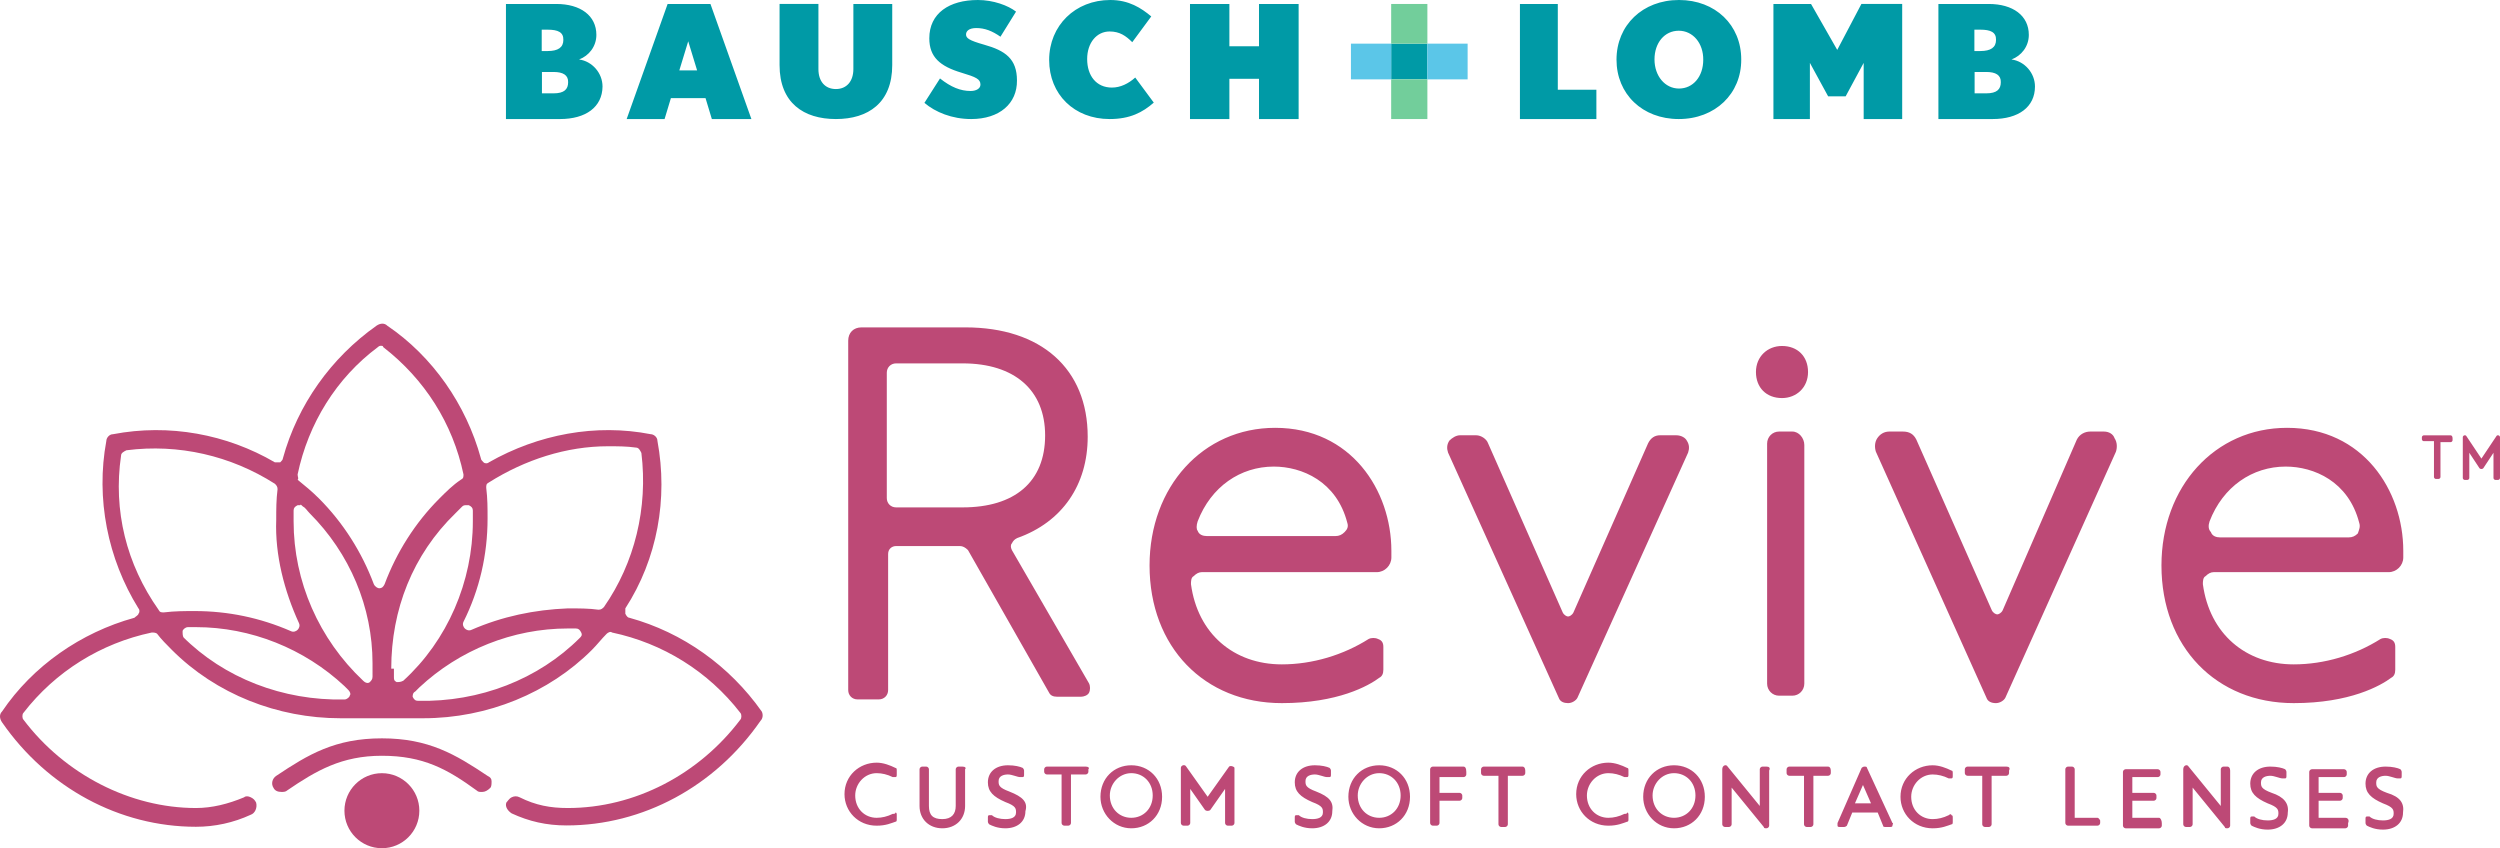 <svg width="672" height="228" viewBox="0 0 672 228" xmlns="http://www.w3.org/2000/svg">
    <g fill-rule="nonzero" fill="none">
        <path d="M150.51 32H136V1.067h13.53c6.49 0 10.775 3.117 10.775 8.314 0 3.118-2.02 5.624-4.653 6.602 3.55.49 6.306 3.668 6.306 7.275-.061 5.502-4.47 8.742-11.449 8.742m-3.305-24.025h-1.592v5.746h1.592c2.816 0 4.224-.978 4.224-2.995.061-2.079-1.47-2.751-4.224-2.751m1.591 11.37h-3.122v5.747h3.122c2.878 0 3.918-1.1 3.918-2.996.062-1.895-1.346-2.75-3.918-2.75M191.345 32l-1.698-5.624h-9.31L178.638 32h-10.19l11.008-30.933h11.512L201.976 32h-10.63zm-6.353-20.908-2.39 7.826h4.78l-2.39-7.826zM224.69 32c-8.653 0-15.143-4.333-15.143-14.504V1.066h10.445V18.58c0 3.31 1.793 5.356 4.697 5.356 2.905 0 4.698-2.107 4.698-5.356V1.067h10.445v16.43c0 10.17-6.49 14.503-15.143 14.503M261.047 32c-5.125 0-9.625-1.84-12.563-4.352l4.188-6.56c2.937 2.33 5.5 3.372 8.25 3.372 1.5 0 2.625-.675 2.625-1.717 0-1.471-1.187-2.023-5.063-3.187-5.75-1.717-8.687-4.169-8.687-9.257C249.797 3.556 255.172 0 262.86 0c4.125 0 8.125 1.471 10.25 3.126l-4.188 6.744c-2.187-1.533-4.187-2.33-6.5-2.33-2 0-2.75.858-2.75 1.717 0 .98.75 1.594 4.875 2.758 5.688 1.594 8.813 3.801 8.813 9.625.062 6.191-4.688 10.36-12.313 10.36M298.258 32c-9.476 0-16.245-6.62-16.245-15.877 0-9.257 7.015-16.123 16.43-16.123 4.984 0 8.307 2.146 11.014 4.414l-5.107 6.927c-1.723-1.716-3.384-2.881-6.092-2.881-3.446 0-6.03 3.004-6.03 7.417 0 4.475 2.461 7.663 6.645 7.663 2.277 0 4.43-1.042 6.277-2.697l4.984 6.743c-3.015 2.636-6.4 4.414-11.876 4.414M338.418 32V21.18h-7.959V32h-10.59V1.067h10.59v11.37h7.959V1.067h10.653V32zM408.558 32V1.067h10.18v23.047h10.37V32zM451.25 32c-9.782 0-16.734-6.73-16.734-15.97 0-9.238 7.013-16.03 16.795-16.03 9.782 0 16.733 6.73 16.733 15.97.062 9.238-7.013 16.03-16.795 16.03m0-23.74c-3.814 0-6.52 3.243-6.52 7.71 0 4.466 2.83 7.831 6.582 7.831 3.814 0 6.521-3.243 6.521-7.71.061-4.466-2.768-7.831-6.583-7.831M500.955 32V16.9l-4.839 8.987h-4.717l-4.9-8.987V32h-9.802V1.067h10.108l7.044 12.349 6.494-12.35h10.965V32zM535.613 32h-14.57V1.067h13.529c6.49 0 10.775 3.117 10.775 8.314 0 3.118-2.02 5.624-4.653 6.602 3.551.49 6.306 3.668 6.306 7.275C547 28.76 542.592 32 535.613 32m-3.306-24.025h-1.592v5.746h1.592c2.816 0 4.224-.978 4.224-2.995.061-2.079-1.47-2.751-4.224-2.751m1.592 11.37h-3.123v5.747h3.123c2.877 0 3.918-1.1 3.918-2.996.061-1.895-1.347-2.75-3.918-2.75M373.947 11.733h9.734v9.6h-9.734z" fill="#009AA6"/>
        <path fill="#72CE9B" d="M373.947 1.067h9.734v10.667h-9.734zM373.947 21.333h9.734V32h-9.734z"/>
        <path fill="#5BC6E8" d="M363.132 11.733h10.816v9.6h-10.816zM383.682 11.733h10.816v9.6h-10.816z"/>
        <g fill="#BD4976">
            <g transform="translate(0 87)">
                <ellipse cx="102.652" cy="130.916" rx="10.067" ry="10.084"/>
                <path d="M132.135 122.992c0-.72-.36-1.08-1.079-1.44-8.63-5.763-15.82-10.085-28.404-10.085-12.585 0-19.776 4.322-28.405 10.085-1.079.72-1.438 2.16-.719 3.241.36.72 1.079 1.08 2.157 1.08.36 0 1.079 0 1.439-.36 7.91-5.402 14.741-9.364 25.528-9.364 11.146 0 17.618 3.602 25.528 9.364.36.36.719.36 1.438.36s1.438-.36 2.157-1.08c.36-.36.36-1.08.36-1.8z"/>
                <path d="M204.764 104.264c-8.63-12.245-21.214-21.249-35.596-25.21-.36 0-.719-.36-1.078-1.08v-1.441c8.629-13.326 11.505-29.533 8.629-45.02 0-1.08-1.079-1.8-1.798-1.8-14.741-2.882-30.202 0-43.505 7.563-.36.36-1.08.36-1.439 0-.36-.36-.719-.72-.719-1.08C125.303 21.788 116.314 8.823 104.09.54c-.72-.72-1.798-.72-2.877 0C88.99 9.184 80 21.79 76.045 36.195c0 .36-.36.72-.72 1.08h-1.437c-12.944-7.562-28.405-10.444-43.506-7.562-1.079 0-1.798 1.08-1.798 1.8-2.876 15.487.36 31.694 8.63 45.02.359.36.359 1.08 0 1.44 0 .36-.72.72-1.08 1.08C21.754 83.016 8.81 92.02.54 104.265c-.719.72-.719 1.801 0 2.882 12.225 17.647 31.64 28.092 52.135 28.092 5.034 0 10.068-1.08 14.742-3.242 1.078-.36 1.797-1.8 1.438-3.241-.36-.72-.72-1.08-1.438-1.44-.72-.361-1.439-.361-1.798 0-4.315 1.8-8.63 2.88-12.944 2.88-17.618 0-35.236-9.003-46.382-23.77-.36-.36-.36-1.44 0-1.8 8.63-11.165 20.854-18.728 34.517-21.61.36 0 1.079 0 1.438.36 1.079 1.441 2.517 2.882 3.955 4.322 11.865 11.885 28.405 18.368 45.304 18.368h22.292c17.258 0 33.797-6.843 45.303-18.368 1.438-1.44 2.517-2.88 3.955-4.322.36-.36 1.079-.72 1.438-.36 13.663 2.882 25.888 10.445 34.517 21.61.36.36.36 1.44 0 1.8-11.146 14.767-28.404 23.77-46.382 23.77-4.674 0-8.63-.72-12.944-2.88-.719-.361-1.438-.361-2.157 0-.72.36-1.079 1.08-1.438 1.44-.36 1.08.36 2.16 1.438 2.881 4.674 2.16 9.348 3.241 14.742 3.241 20.494 0 39.91-10.444 52.134-28.092.72-.72.72-1.8.36-2.52zM81.438 49.161c.72.36 1.079 1.08 1.798 1.8 10.786 10.805 16.899 25.211 16.899 40.338V94.9c0 .72-.36 1.08-.72 1.441-.359.36-1.078.36-1.797-.36C85.753 84.816 78.92 69.33 78.92 53.123V50.24c0-.72.36-1.08 1.079-1.44h.719c0-.36.36 0 .72.36zM80 40.517c2.876-13.686 10.427-25.93 21.573-34.214.36-.36.719-.36.719-.36.36 0 .72 0 .72.36 11.145 8.643 18.696 20.528 21.572 34.214 0 .72 0 1.08-.719 1.44-2.157 1.441-3.955 3.242-5.753 5.043-6.472 6.483-11.505 14.406-14.741 23.05-.36.72-.72 1.08-1.439 1.08-.36 0-1.078-.36-1.438-1.08-3.236-8.644-8.27-16.567-14.741-23.05-1.798-1.8-3.955-3.602-5.753-5.042.36-.36 0-.72 0-1.44zm25.168 52.222c0-15.846 5.753-30.613 17.259-41.777l1.798-1.801c.36-.36.719-.36 1.078-.36h.72c.718.36 1.078.72 1.078 1.44v2.882c0 16.207-6.831 32.053-18.697 42.858-.719.36-1.078.36-1.797.36-.72-.36-.72-.72-.72-1.44v-2.162h-.719zM80.36 80.494c.36.72 0 1.44-.36 1.801-.359.36-1.078.72-1.797.36-8.27-3.601-16.899-5.402-25.887-5.402-2.517 0-5.394 0-8.27.36-.72 0-1.079 0-1.438-.72-8.63-12.245-12.225-26.652-10.068-41.418 0-.72.72-1.08 1.438-1.44 14.023-1.801 28.045 1.44 39.91 9.003.36.36.72.72.72 1.44-.36 2.882-.36 5.403-.36 8.284-.36 9.364 2.157 19.089 6.112 27.732zm-31.28 2.161c0-.36.719-1.08 1.438-1.08h2.157c14.742 0 29.124 5.762 39.91 15.846l1.079 1.08c.36.361.719 1.081.36 1.442 0 .36-.72 1.08-1.439 1.08-16.54.36-32.36-5.762-43.505-16.927l-.36.36h.72c-.36-.36-.36-1.08-.36-1.8zm62.561 16.207 1.079-1.08c10.786-10.085 25.168-15.847 39.91-15.847h2.157c.72 0 1.079.36 1.439 1.08.36.72 0 1.08-.36 1.44-11.146 11.166-26.966 17.288-43.506 16.928-.719 0-1.078-.36-1.438-1.08 0-.36 0-1.08.72-1.44zm15.101-16.567c-.719.36-1.438 0-1.797-.36-.36-.36-.72-1.08-.36-1.8 4.315-8.645 6.472-18.009 6.472-27.733 0-2.88 0-5.402-.36-8.283 0-.72 0-1.08.72-1.44 9.707-6.123 20.854-9.725 32-9.725 2.516 0 5.033 0 7.55.36.72 0 1.079.72 1.438 1.44 1.798 14.767-1.797 29.533-10.067 41.418-.36.36-.72.72-1.438.72-2.517-.36-5.394-.36-8.27-.36-8.989.36-17.618 2.161-25.888 5.763z"/>
            </g>
            <path d="M239.968 218.765c-1.441.706-2.882 1.059-4.323 1.059-3.242 0-5.763-2.471-5.763-6 0-3.177 2.521-6 5.763-6 1.441 0 2.882.352 4.323 1.058h.72c.36 0 .36-.353.36-.706v-1.058c0-.353 0-.706-.36-.706-1.44-.706-3.242-1.412-5.043-1.412-4.683 0-8.645 3.53-8.645 8.47 0 4.589 3.602 8.471 8.645 8.471 2.522 0 3.963-.706 5.043-1.059.36 0 .36-.353.36-.706v-1.058c0-.353 0-.706-.36-.706 0 .353-.36.353-.72.353zM258.7 206.059h-1.081c-.36 0-.72.353-.72.706v9.882c0 2.118-1.081 3.53-3.603 3.53-2.522 0-3.602-1.06-3.602-3.53v-9.882c0-.353-.36-.706-.72-.706h-1.081c-.36 0-.72.353-.72.706v9.882c0 3.53 2.52 6 6.123 6 3.602 0 6.124-2.47 6.124-6v-9.882c.36-.353 0-.706-.72-.706zM271.307 212.765c-2.882-1.06-2.882-1.765-2.882-2.824 0-1.412 1.441-1.765 2.522-1.765 1.08 0 2.521.706 3.242.706h.72c.36 0 .36-.353.36-.706v-1.058c0-.353-.36-.706-.36-.706-.72-.353-2.161-.706-3.962-.706-3.242 0-5.404 1.765-5.404 4.588 0 2.47 1.441 3.882 4.683 5.294 2.882 1.06 2.882 1.765 2.882 2.824 0 1.412-1.44 1.764-2.882 1.764-1.44 0-2.881-.352-3.602-1.058h-.72c-.36 0-.36.353-.36.706v1.058c0 .353.36.706.36.706.72.353 2.16 1.06 4.322 1.06 3.242 0 5.404-1.766 5.404-4.59.72-2.47-.72-3.882-4.323-5.293zM291.84 206.059h-10.447c-.36 0-.72.353-.72.706v.706c0 .353.36.705.72.705h3.962v13.06c0 .352.36.705.72.705h1.082c.36 0 .72-.353.72-.706v-13.059h3.962c.36 0 .72-.352.72-.705v-.706c.361-.353 0-.706-.72-.706zM304.087 205.706c-4.683 0-8.285 3.53-8.285 8.47 0 4.589 3.602 8.471 8.285 8.471s8.285-3.53 8.285-8.47c0-4.942-3.602-8.471-8.285-8.471zm0 14.118c-3.242 0-5.764-2.471-5.764-6 0-3.177 2.522-6 5.764-6 3.242 0 5.763 2.47 5.763 6 0 3.529-2.521 6-5.763 6zM330.383 206.059l-5.764 8.117-5.763-8.117c-.36-.706-1.441-.353-1.441.353v14.823c0 .353.36.706.72.706h1.081c.36 0 .72-.353.72-.706v-9.176l3.963 5.647c.36.353 1.08.353 1.44 0l3.963-5.647v9.176c0 .353.36.706.72.706h1.081c.36 0 .72-.353.72-.706v-14.823c0-.353-1.08-.706-1.44-.353zM353.797 212.765c-2.882-1.06-2.882-1.765-2.882-2.824 0-1.412 1.441-1.765 2.522-1.765 1.08 0 2.521.706 3.242.706h.72c.36 0 .36-.353.36-.706v-1.058c0-.353-.36-.706-.36-.706-.72-.353-2.161-.706-3.962-.706-3.242 0-5.403 1.765-5.403 4.588 0 2.47 1.44 3.882 4.682 5.294 2.882 1.06 2.882 1.765 2.882 2.824 0 1.412-1.44 1.764-2.882 1.764-1.44 0-2.881-.352-3.602-1.058h-.72c-.36 0-.36.353-.36.706v1.058c0 .353.36.706.36.706.72.353 2.161 1.06 4.322 1.06 3.242 0 5.404-1.766 5.404-4.59.36-2.47-.72-3.882-4.323-5.293zM370.727 205.706c-4.683 0-8.285 3.53-8.285 8.47 0 4.589 3.602 8.471 8.285 8.471s8.285-3.53 8.285-8.47c0-4.942-3.602-8.471-8.285-8.471zm0 14.118c-3.242 0-5.763-2.471-5.763-6 0-3.177 2.521-6 5.763-6s5.764 2.47 5.764 6c0 3.529-2.522 6-5.764 6zM393.421 206.059h-8.285c-.36 0-.72.353-.72.706v14.47c0 .353.36.706.72.706h1.08c.36 0 .721-.353.721-.706v-6h5.403c.36 0 .72-.353.72-.706v-.705c0-.353-.36-.706-.72-.706h-5.403v-4.236h6.484c.36 0 .72-.353.72-.706v-.705c0-1.06-.36-1.412-.72-1.412zM409.27 206.059h-10.446c-.36 0-.72.353-.72.706v1.059c0 .352.36.705.72.705h3.963v13.06c0 .352.36.705.72.705h1.08c.361 0 .721-.353.721-.706V208.53h3.963c.36 0 .72-.353.72-.705v-.706c0-.706-.36-1.06-.72-1.06zM436.647 218.765c-1.44.706-2.881 1.059-4.322 1.059-3.242 0-5.764-2.471-5.764-6 0-3.177 2.522-6 5.764-6 1.44 0 2.881.352 4.322 1.058h.72c.361 0 .361-.353.361-.706v-1.058c0-.353 0-.706-.36-.706-1.441-.706-3.242-1.412-5.043-1.412-4.683 0-8.646 3.53-8.646 8.47 0 4.589 3.603 8.471 8.646 8.471 2.521 0 3.962-.706 5.043-1.059.36 0 .36-.353.36-.706v-1.058c0-.353 0-.706-.36-.706 0 .353-.36.353-.72.353zM449.975 205.706c-4.682 0-8.285 3.53-8.285 8.47 0 4.589 3.603 8.471 8.285 8.471 4.683 0 8.285-3.53 8.285-8.47 0-4.942-3.602-8.471-8.285-8.471zm0 14.118c-3.242 0-5.763-2.471-5.763-6 0-3.177 2.521-6 5.763-6s5.764 2.47 5.764 6c0 3.529-2.522 6-5.764 6zM474.83 206.059h-1.08c-.36 0-.72.353-.72.706v9.882l-8.646-10.588c-.36-.706-1.44-.353-1.44.706v14.823c0 .353.36.706.72.706h1.08c.36 0 .72-.353.72-.706v-9.882l8.646 10.588c0 .353.36.353.72.353s.721-.353.721-.706v-14.823c.36-.706 0-1.06-.72-1.06zM491.4 206.059h-10.446c-.36 0-.72.353-.72.706v1.059c0 .352.36.705.72.705h3.963v13.06c0 .352.36.705.72.705h1.08c.361 0 .721-.353.721-.706V208.53h3.963c.36 0 .72-.353.72-.705v-.706c0-.706-.36-1.06-.72-1.06zM501.847 206.412c0-.353-.36-.353-.72-.353s-.721.353-.721.353l-6.484 14.823v.706c0 .353.36.353.72.353h1.081c.36 0 .72-.353.72-.353l1.442-3.53h6.844l1.44 3.53c0 .353.36.353.721.353h1.08c.36 0 .721 0 .721-.353s.36-.706 0-.706l-6.844-14.823zm-3.242 9.53 2.161-4.942 2.162 4.941h-4.323zM523.82 219.118c-1.44.706-2.881 1.058-4.322 1.058-3.242 0-5.764-2.47-5.764-6 0-3.176 2.522-6 5.764-6 1.44 0 2.881.353 4.322 1.06h.72c.36 0 .36-.354.36-.707v-.705c0-.353 0-.706-.36-.706-1.44-.706-3.241-1.412-5.042-1.412-4.683 0-8.646 3.53-8.646 8.47 0 4.589 3.603 8.471 8.646 8.471 2.521 0 3.962-.706 5.043-1.059.36 0 .36-.353.36-.706v-1.058c0-.353 0-.706-.36-.706 0-.353-.36-.353-.72 0zM539.31 206.059h-10.447c-.36 0-.72.353-.72.706v1.059c0 .352.36.705.72.705h3.963v13.06c0 .352.36.705.72.705h1.08c.361 0 .721-.353.721-.706V208.53h3.963c.36 0 .72-.353.72-.705v-.706c.36-.706 0-1.06-.72-1.06zM563.805 219.824h-6.124v-13.06c0-.352-.36-.705-.72-.705h-1.081c-.36 0-.72.353-.72.706v14.47c0 .353.36.706.72.706h7.925c.36 0 .72-.353.72-.706v-.706s-.36-.705-.72-.705zM580.375 219.824h-7.205v-4.589h5.764c.36 0 .72-.353.72-.706v-.705c0-.353-.36-.706-.72-.706h-5.764v-4.236h6.844c.36 0 .72-.353.72-.706v-.705c0-.353-.36-.706-.72-.706h-8.645c-.36 0-.72.353-.72.706v14.47c0 .353.36.706.72.706h9.006c.36 0 .72-.353.72-.706v-.706c0-.706-.36-1.411-.72-1.411zM598.746 206.059h-1.08c-.361 0-.721.353-.721.706v9.882l-8.646-10.588c-.36-.706-1.44-.353-1.44.706v14.823c0 .353.36.706.72.706h1.08c.36 0 .721-.353.721-.706v-9.882l8.645 10.588c0 .353.36.353.72.353.361 0 .721-.353.721-.706v-14.823c0-.706-.36-1.06-.72-1.06zM610.633 213.118c-2.882-1.06-2.882-1.765-2.882-2.824 0-1.412 1.441-1.765 2.522-1.765 1.08 0 2.521.706 3.242.706h.72c.36 0 .36-.353.36-.706v-1.058c0-.353-.36-.706-.36-.706-.72-.353-2.161-.706-3.962-.706-3.242 0-5.404 1.765-5.404 4.588 0 2.47 1.441 3.882 4.683 5.294 2.882 1.059 2.882 1.765 2.882 2.824 0 1.411-1.44 1.764-2.882 1.764-1.44 0-2.881-.353-3.602-1.058h-.72c-.36 0-.36.353-.36.705v1.06c0 .352.36.705.36.705.72.353 2.161 1.059 4.322 1.059 3.242 0 5.404-1.765 5.404-4.588.36-2.47-1.081-4.236-4.323-5.294zM630.445 219.824h-7.204v-4.589h5.763c.36 0 .72-.353.72-.706v-.705c0-.353-.36-.706-.72-.706h-5.763v-4.236h6.844c.36 0 .72-.353.72-.706v-.705c0-.353-.36-.706-.72-.706h-8.645c-.36 0-.72.353-.72.706v14.47c0 .353.36.706.72.706h9.005c.36 0 .72-.353.72-.706v-.706c.36-.706 0-1.411-.72-1.411zM641.612 213.118c-2.882-1.06-2.882-1.765-2.882-2.824 0-1.412 1.44-1.765 2.522-1.765 1.08 0 2.521.706 3.242.706h.72c.36 0 .36-.353.36-.706v-1.058c0-.353-.36-.706-.36-.706-.72-.353-2.161-.706-3.962-.706-3.242 0-5.404 1.765-5.404 4.588 0 2.47 1.441 3.882 4.683 5.294 2.882 1.059 2.882 1.765 2.882 2.824 0 1.411-1.441 1.764-2.882 1.764-1.44 0-2.882-.353-3.602-1.058h-.72c-.36 0-.36.353-.36.705v1.06c0 .352.36.705.36.705.72.353 2.16 1.059 4.322 1.059 3.242 0 5.403-1.765 5.403-4.588.36-2.47-.72-4.236-4.322-5.294zM271.989 147.857c-.358-.717-.358-1.434 0-1.792.358-.717.715-1.076 1.43-1.434 12.16-4.301 18.955-14.337 18.955-27.24 0-18.28-12.517-29.391-32.902-29.391h-27.896c-2.145 0-3.576 1.434-3.576 3.584v93.907c0 1.434 1.073 2.509 2.503 2.509h5.723c1.43 0 2.503-1.075 2.503-2.509v-36.56c0-1.433 1.073-2.15 2.146-2.15h17.166c.716 0 1.43.359 2.146 1.076l21.816 38.35c.357.718 1.073 1.076 2.146 1.076h6.437c.715 0 1.788-.358 2.146-1.075.357-.717.357-1.792 0-2.51l-20.743-35.841zm-33.618-47.67c0-1.434 1.073-2.51 2.504-2.51h17.882c13.947 0 22.173 7.169 22.173 19.355 0 12.545-8.226 19.355-22.173 19.355h-17.882c-1.43 0-2.504-1.075-2.504-2.509v-33.692zM342.757 115C323.365 115 309 130.806 309 152c0 21.913 14.724 37 35.552 37 15.083 0 23.343-4.67 26.216-6.825.718-.36 1.077-1.078 1.077-2.156v-6.106c0-1.078-.359-1.796-1.436-2.156-.718-.359-1.796-.359-2.514 0-6.823 4.311-15.083 6.826-23.343 6.826-12.928 0-22.624-8.263-24.42-21.554 0-.718 0-1.796.719-2.155.718-.719 1.436-1.078 2.155-1.078h47.044c2.154 0 3.95-1.796 3.95-3.951v-1.796C374 131.883 363.227 115 342.757 115zm-20.829 25.146c3.591-9.34 11.492-14.729 20.47-14.729 7.541 0 16.878 3.952 19.751 15.088.36 1.078 0 1.796-.718 2.514-.718.719-1.437 1.078-2.514 1.078h-34.475c-1.077 0-2.155-.36-2.514-1.437-.359-.359-.359-1.437 0-2.514zM450.538 117h-4.302c-1.434 0-2.51.716-3.226 2.15l-20.076 45.492c-.359.716-1.076 1.074-1.434 1.074-.358 0-1.075-.358-1.434-1.074l-20.076-45.493c-.358-1.074-1.792-2.149-3.226-2.149h-4.302c-1.076 0-2.151.716-2.868 1.433-.717 1.074-.717 2.15-.359 3.224l29.756 65.91c.358 1.075 1.434 1.433 2.509 1.433s2.151-.716 2.51-1.433l29.755-65.91c.358-1.075.358-2.15-.359-3.224-.358-.717-1.434-1.433-2.868-1.433zM479 93c-3.85 0-7 2.8-7 7s2.8 7 7 7c3.85 0 7-2.8 7-7s-2.8-7-7-7zM481.786 116h-3.572c-1.785 0-3.214 1.442-3.214 3.244v64.512c0 1.802 1.429 3.244 3.214 3.244h3.572c1.785 0 3.214-1.442 3.214-3.244v-64.152c0-1.802-1.429-3.604-3.214-3.604zM565.5 116h-3.625c-1.45 0-2.9.723-3.625 2.168l-19.938 45.896c-.362.723-1.087 1.085-1.45 1.085-.362 0-1.087-.362-1.45-1.085l-20.3-45.896c-.724-1.445-1.812-2.168-3.624-2.168h-3.625c-1.45 0-2.537.723-3.262 1.807-.725 1.084-.725 2.53-.363 3.614l29.725 66.133c.362 1.085 1.45 1.446 2.537 1.446s2.175-.723 2.537-1.446l29.725-66.133c.362-1.084.362-2.53-.363-3.614-.362-1.084-1.45-1.807-2.9-1.807zM614.757 115C595.365 115 581 130.806 581 152c0 21.913 14.724 37 35.552 37 15.083 0 23.343-4.67 26.216-6.825.718-.36 1.077-1.078 1.077-2.156v-6.106c0-1.078-.359-1.796-1.436-2.156-.718-.359-1.796-.359-2.514 0-6.823 4.311-15.083 6.826-23.343 6.826-12.928 0-22.624-8.263-24.42-21.554 0-.718 0-1.796.719-2.155.718-.719 1.436-1.078 2.155-1.078h47.044c2.154 0 3.95-1.796 3.95-3.951v-1.796C646 131.883 635.227 115 614.757 115zm19.033 28.379c-.718.718-1.436 1.077-2.514 1.077h-34.475c-1.077 0-2.155-.359-2.514-1.437-.718-.718-.718-1.796-.359-2.873 3.591-9.34 11.492-14.729 20.47-14.729 7.541 0 16.878 3.952 19.751 15.088.36 1.078 0 1.796-.359 2.874z"/>
            <g>
                <path d="M658.75 117.023h-7.25c-.25 0-.5.26-.5.521v.52c0 .261.25.522.5.522h2.75v9.633c0 .26.25.52.5.52h.75c.25 0 .5-.26.5-.52v-9.373h2.75c.25 0 .5-.26.5-.52v-.521c0-.521-.25-.782-.5-.782zM671 117.284l-4 5.988-4-5.988c-.25-.52-1-.26-1 .26v10.935c0 .26.25.521.5.521h.75c.25 0 .5-.26.5-.52v-6.77l2.75 4.166c.25.26.75.26 1 0l2.75-4.166v6.77c0 .26.25.52.5.52h.75c.25 0 .5-.26.5-.52v-10.936c0-.52-.75-.78-1-.26z"/>
            </g>
        </g>
    </g>
</svg>
